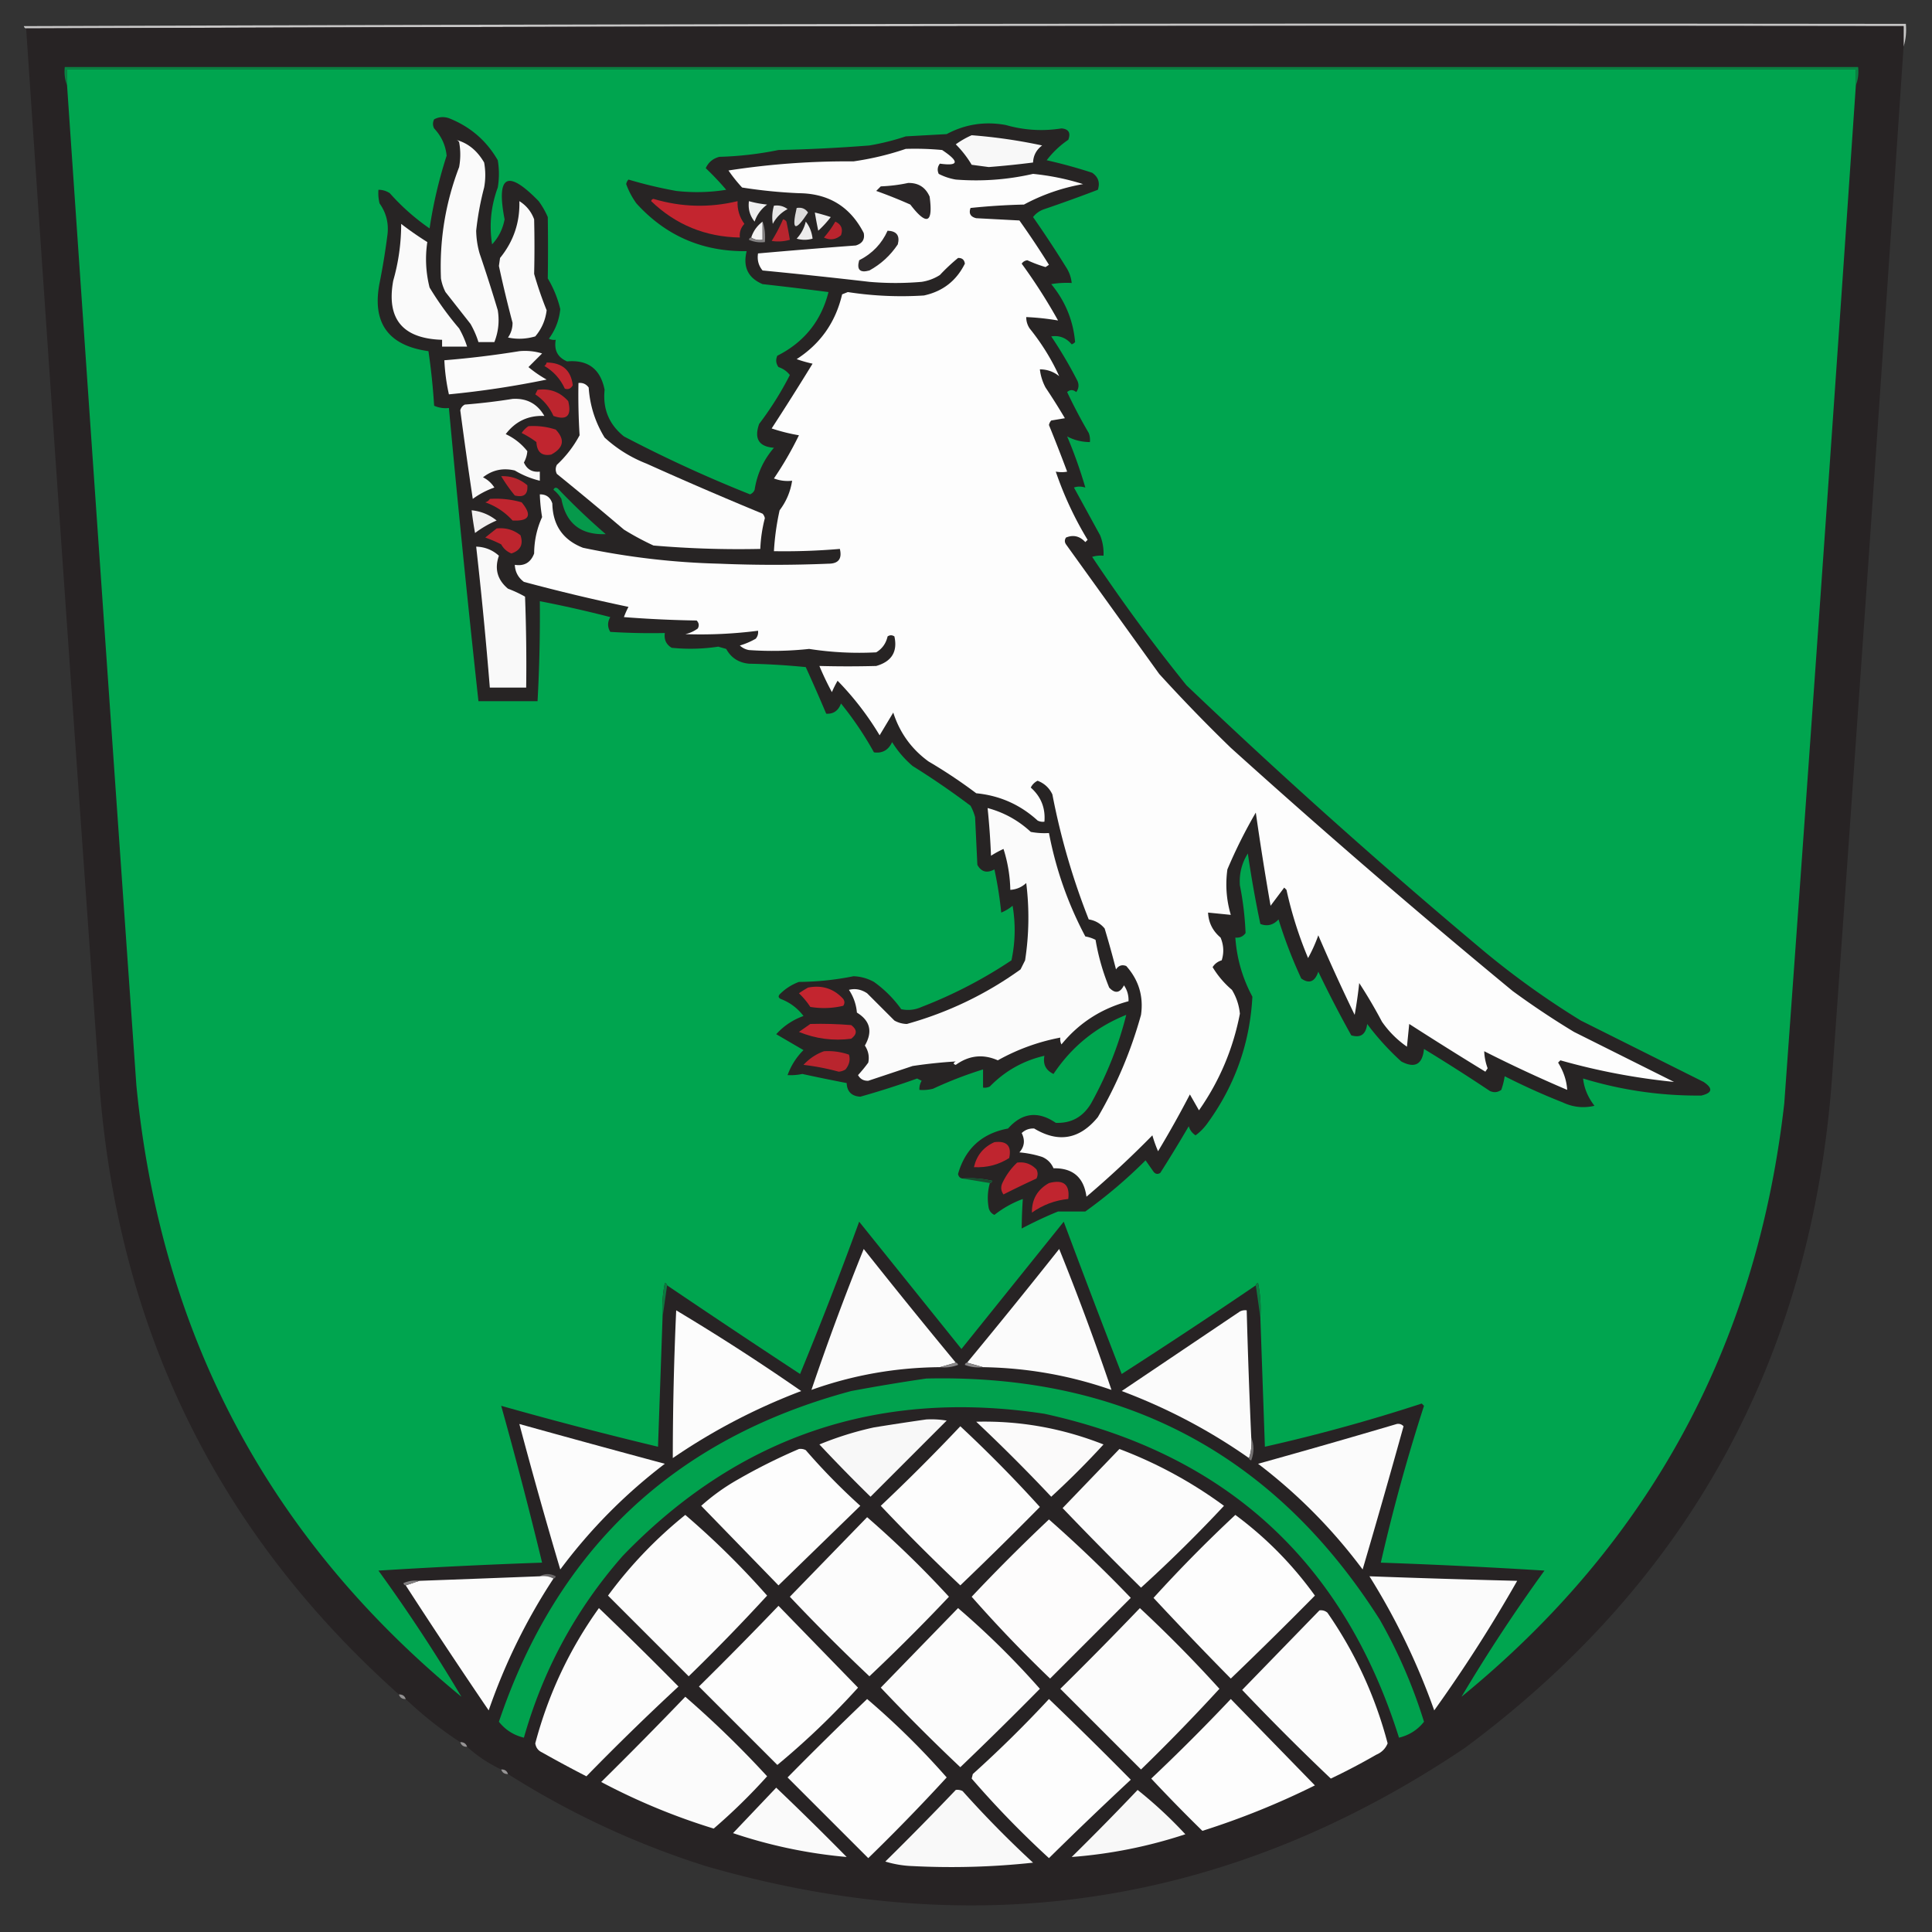 <svg xmlns="http://www.w3.org/2000/svg" width="850" height="850" style="shape-rendering:geometricPrecision;text-rendering:geometricPrecision;image-rendering:optimizeQuality;fill-rule:evenodd;clip-rule:evenodd"><rect width="100%" height="100%" fill="#333333" stroke="none"/><path style="opacity:1" fill="#c7c6c6" d="M837.5 20.5v-9c-275.501-.333-550.834 0-826 1-.543-.06-.876-.393-1-1 275.999-1 551.999-1.333 828-1 .313 3.542-.021 6.875-1 10z"/><path style="opacity:1" fill="#272324" d="M837.5 20.5a103840.317 103840.317 0 0 1-31.5 454c-9.209 123.327-63.043 221.493-161.5 294.5-103.069 69.288-214.402 86.621-334 52-30.866-9.77-59.866-23.27-87-40.5-.473-1.406-1.473-2.073-3-2a60.02 60.02 0 0 1-15-10c-.473-1.406-1.473-2.073-3-2a165.512 165.512 0 0 1-24-19c-.473-1.406-1.473-2.073-3-2C96.626 675.082 52.792 586.749 44 480.5a110322.734 110322.734 0 0 1-32.5-468c275.166-1 550.499-1.333 826-1v9z"/><path style="opacity:1" fill="#098343" d="M816.5 37.5v-7h-787v7c-.973-2.448-1.306-5.115-1-8h789c.306 2.885-.027 5.552-1 8z"/><path style="opacity:1" fill="#00a54f" d="M816.5 37.5a100991.111 100991.111 0 0 1-31.5 448c-12.108 106.576-59.441 193.576-142 261a728.627 728.627 0 0 1 36.5-55.5 2602.13 2602.13 0 0 0-72-3.5 809.145 809.145 0 0 1 19-69l-1-1a754.87 754.87 0 0 1-69 19l-2-57a57.15 57.15 0 0 0-1-15c-.607.124-.94.457-1 1a2699.543 2699.543 0 0 1-59 39 5293.872 5293.872 0 0 1-25.5-67l-45 56-45-56a1738.858 1738.858 0 0 1-26 67 5193.28 5193.28 0 0 1-58.5-39c-.06-.543-.393-.876-1-1a57.15 57.15 0 0 0-1 15l-2 57a1745.231 1745.231 0 0 1-69-18 2006.018 2006.018 0 0 1 18 69 2602.13 2602.13 0 0 0-72 3.5 728.627 728.627 0 0 1 36.5 55.5c-84.635-69.584-132.302-159.251-143-269a214056.657 214056.657 0 0 1-30.5-440v-7h787v7z"/><path style="opacity:1" fill="#272424" d="M435.5 520.5c.543-.06.876-.393 1-1a43.117 43.117 0 0 0-13-1c-1.086-.12-1.753-.787-2-2 3.185-11.183 10.519-17.85 22-20 6.191-6.982 13.191-7.815 21-2.5 6.759.274 11.926-2.56 15.5-8.5 6.97-12.557 12.136-25.557 15.5-39-13.352 5.351-24.019 14.018-32 26-3.394-1.609-4.727-4.276-4-8-9.295 2.149-17.295 6.649-24 13.5a4.934 4.934 0 0 1-3 .5v-8a175.748 175.748 0 0 0-22 8.5 18.453 18.453 0 0 1-6 .5 6.846 6.846 0 0 1 1-4l-2-1a374.206 374.206 0 0 1-25 8c-3.841-.239-5.841-2.239-6-6a807.169 807.169 0 0 1-19.5-4 24.477 24.477 0 0 1-6.5.5 29.62 29.62 0 0 1 7-11l-12-7c3.346-3.671 7.346-6.338 12-8-2.624-3.459-5.957-5.959-10-7.5-1.021-.502-1.188-1.168-.5-2 2.408-2.456 5.241-4.289 8.5-5.5 8.126-.06 16.126-.894 24-2.5 3.198.122 6.198.955 9 2.5a51.24 51.24 0 0 1 12 12c3.094.652 6.094.318 9-1a201.813 201.813 0 0 0 39.5-20.5c1.698-7.957 1.864-15.957.5-24a18.924 18.924 0 0 1-5 3 170.613 170.613 0 0 0-3-19c-3.28 1.783-5.78 1.117-7.5-2l-1-21a22.981 22.981 0 0 0-2-5 351.953 351.953 0 0 0-25.5-17.5 44.888 44.888 0 0 1-9-10.5c-1.664 3.536-4.331 5.036-8 4.5a148.843 148.843 0 0 0-14.5-21.5c-1.172 3.203-3.339 4.703-6.5 4.5a816.441 816.441 0 0 0-9-20.5 314.44 314.44 0 0 0-25-1.5c-4.531-.44-7.864-2.607-10-6.5l-3.5-1a81.65 81.65 0 0 1-20.5.5c-2.415-1.465-3.415-3.632-3-6.5-8.007.166-16.007 0-24-.5-1.28-2.132-1.28-4.298 0-6.5a512.426 512.426 0 0 0-31-7 686.752 686.752 0 0 1-1 44h-26a7607.933 7607.933 0 0 1-13-129c-2.292.256-4.459-.077-6.5-1a291.84 291.84 0 0 0-2.5-24c-17.73-2.467-24.897-12.467-21.5-30a300.647 300.647 0 0 0 3.5-21.5c.538-4.953-.628-9.453-3.5-13.5a18.452 18.452 0 0 1-.5-6c1.808-.009 3.475.491 5 1.5a97.132 97.132 0 0 0 17.5 15.5 200.089 200.089 0 0 1 7.5-32c-.448-4.567-2.281-8.567-5.5-12-.667-1.333-.667-2.667 0-4 2.064-1.091 4.231-1.258 6.5-.5 9.357 3.695 16.524 9.862 21.5 18.5.667 4 .667 8 0 12-3.001 8.153-3.834 16.487-2.5 25 2.875-3.084 4.709-6.751 5.5-11-3.753-19.472 1.247-22.138 15-8a36.168 36.168 0 0 1 4 7c.133 9.005.133 18.005 0 27a47.692 47.692 0 0 1 5.5 13.5c-.494 4.822-2.161 9.155-5 13a4.934 4.934 0 0 0 3 .5c-.803 4.579.863 7.746 5 9.5 9.196-.81 14.696 3.357 16.5 12.5-.861 8.43 1.973 15.263 8.5 20.5a585.23 585.23 0 0 0 55.5 25.5c.945-.405 1.612-1.072 2-2 1.082-6.996 3.915-13.163 8.5-18.5-6.631-.487-8.797-3.987-6.5-10.5a143.44 143.44 0 0 0 13.5-21.5c-1.286-1.649-2.953-2.815-5-3.5-1.131-1.574-1.298-3.241-.5-5 11.776-5.939 19.276-15.272 22.5-28a1571.87 1571.87 0 0 0-29-3.5c-6.392-2.722-8.725-7.555-7-14.5-19.381.267-35.548-6.733-48.5-21a34.615 34.615 0 0 1-4.5-8.5 3.944 3.944 0 0 1 1-2 192.765 192.765 0 0 0 21 5 81.228 81.228 0 0 0 22-.5c-2.84-3.34-5.84-6.506-9-9.5 1.161-2.593 3.161-4.26 6-5a150.32 150.32 0 0 0 26-3 702.175 702.175 0 0 0 40-2 107.169 107.169 0 0 0 16-4l18-1c8.121-4.347 16.788-5.68 26-4 8.075 2.31 16.242 2.81 24.5 1.5 3.164.267 4.164 1.933 3 5a40.58 40.58 0 0 0-9.5 9 222.048 222.048 0 0 1 20 5.5c2.707 1.864 3.541 4.364 2.5 7.5a674.54 674.54 0 0 1-23.5 8.5c-2.055.687-3.721 1.854-5 3.5a484.962 484.962 0 0 1 14.5 22c1.411 2.15 2.245 4.484 2.5 7a40.914 40.914 0 0 0-9 .5c6.171 7.494 9.671 15.994 10.5 25.5a3.647 3.647 0 0 1-1.5 1c-2.395-2.869-5.395-4.036-9-3.5a189.534 189.534 0 0 1 11.5 19.5c.798 1.759.631 3.426-.5 5-1.391-1.145-2.724-1.145-4 0a232.09 232.09 0 0 0 9.5 18 8.43 8.43 0 0 1 .5 4c-3.688-.046-7.021-.88-10-2.5a203.599 203.599 0 0 1 8 22.5c-1.831-.552-3.497-.552-5 0l11.5 21a21.341 21.341 0 0 1 1.5 9 12.93 12.93 0 0 0-5 .5 775.384 775.384 0 0 0 41.5 56.5A2728.479 2728.479 0 0 0 653.5 419a367.918 367.918 0 0 0 42 30l54 27c4.238 2.844 3.904 4.844-1 6-17.698.162-35.031-2.338-52-7.5.429 4.232 2.096 8.232 5 12-4.787 1.138-9.454.638-14-1.5a292.115 292.115 0 0 1-25.5-11.5 32.444 32.444 0 0 1-1.5 6c-1.574 1.131-3.241 1.298-5 .5a826.709 826.709 0 0 0-29-18.5c-.691 6.825-4.024 8.658-10 5.5a116.67 116.67 0 0 1-15-16.5c-.549 4.585-2.882 6.252-7 5a507.546 507.546 0 0 1-14.5-28c-1.512 4.459-4.012 5.459-7.5 3a204.919 204.919 0 0 1-10-26c-2.308 2.507-4.975 3.174-8 2a500.022 500.022 0 0 1-5.5-31c-2.69 4.246-3.857 8.913-3.5 14a135.638 135.638 0 0 1 2.5 21c-1.11 1.537-2.61 2.203-4.5 2 .633 9.196 3.133 17.863 7.5 26-1.099 20.628-7.765 39.295-20 56-1.46 1.966-3.127 3.632-5 5-1.477-.944-2.477-2.277-3-4a637.966 637.966 0 0 1-12.5 20.5c-1.135.749-2.135.583-3-.5l-3.5-5a211.936 211.936 0 0 1-26.5 22.5h-12a177.739 177.739 0 0 0-16 7.5c.043-4.393.209-8.726.5-13a46.077 46.077 0 0 0-12.5 7c-1.299-.59-2.132-1.59-2.5-3-.678-3.721-.511-7.388.5-11z"/><path style="opacity:1" fill="#f8f8f8" d="M427.5 59.5a231.586 231.586 0 0 1 31 4.5c-2.524 1.883-3.858 4.383-4 7.5a390.918 390.918 0 0 1-19.5 2l-7.5-1a45.584 45.584 0 0 0-7-9c2.265-1.627 4.599-2.96 7-4z"/><path style="opacity:1" fill="#fafafa" d="M200.5 61.5c5.207 1.303 9.373 4.636 12.5 10a30.485 30.485 0 0 1 0 11 128.107 128.107 0 0 0-3.5 19 38.51 38.51 0 0 0 1.5 10 694.986 694.986 0 0 1 8 25c.778 4.831.278 9.497-1.5 14h-7a41.002 41.002 0 0 0-3.5-8l-11-14a20.64 20.64 0 0 1-2-6c-.695-16.885 1.971-33.218 8-49a30.485 30.485 0 0 0 0-11c-.383-.556-.883-.89-1.5-1z"/><path style="opacity:1" fill="#fdfdfd" d="M398.5 65.5c5.344-.166 10.677 0 16 .5 7.707 5.154 7.374 7.154-1 6-1.054 1.388-1.22 2.888-.5 4.5a25.648 25.648 0 0 0 7.5 2.5c11.461.9 22.794.067 34-2.5 7.56.757 14.894 2.257 22 4.5a86.062 86.062 0 0 0-26 9c-7.912.183-15.746.683-23.5 1.5-.865 2.388-.032 3.888 2.5 4.5l19 1a383.878 383.878 0 0 1 13 19.5l-1.5 1a57.56 57.56 0 0 1-8-3c-1.059.13-1.892.63-2.5 1.5a243.609 243.609 0 0 1 16 25 111.927 111.927 0 0 0-14-1.5c-.009 1.808.491 3.475 1.5 5 5.304 6.586 9.638 13.586 13 21-2.492-1.997-5.325-2.997-8.5-3a22.394 22.394 0 0 0 2.5 8 281.828 281.828 0 0 1 8.5 13.5l-6 1a3.943 3.943 0 0 0-1 2 763.929 763.929 0 0 1 8 20.5c-1.387.307-3.054.307-5 0a153.266 153.266 0 0 0 14 30l-1 1c-2.464-2.659-5.297-3.326-8.5-2-.667 1-.667 2 0 3l41 57a723.157 723.157 0 0 0 31.5 32.5 3715.231 3715.231 0 0 0 124 107 368.07 368.07 0 0 0 27 18l44 22a287.524 287.524 0 0 1-50-9.5l-1 1c2.415 3.91 3.749 7.91 4 12a604.722 604.722 0 0 1-36.5-17c.078 2.495.578 4.995 1.5 7.5l-1 1.5a1727.88 1727.88 0 0 1-33.5-21l-1 10c-4.333-3-8-6.667-11-11a215.783 215.783 0 0 0-10-17c-.503 4.69-1.17 9.357-2 14a832.45 832.45 0 0 1-16-35 67.45 67.45 0 0 1-4.5 10 174.623 174.623 0 0 1-9.5-30l-1-1-6 8a1314.083 1314.083 0 0 1-6.5-41 218.726 218.726 0 0 0-12.5 25c-.934 6.823-.434 13.49 1.5 20l-10-1c.203 4.4 2.037 8.067 5.5 11 1.392 3.322 1.559 6.655.5 10-1.73.526-3.064 1.526-4 3a40.482 40.482 0 0 0 8.5 10 24.52 24.52 0 0 1 3.5 10.5c-2.993 15.49-8.993 29.657-18 42.5l-4-7a457.47 457.47 0 0 1-14 25 56.268 56.268 0 0 1-2.5-7 437.151 437.151 0 0 1-29 27c-1.16-8.497-5.994-12.664-14.5-12.5-1-2.333-2.667-4-5-5a45.984 45.984 0 0 0-10-2c2.229-2.553 2.562-5.386 1-8.5 1.521-1.437 3.355-2.104 5.5-2 10.686 6.424 20.019 4.757 28-5 8.269-14.128 14.602-29.128 19-45 1.165-8.171-1.001-15.337-6.5-21.5-1.867-.711-3.367-.211-4.5 1.5a438.035 438.035 0 0 0-5-18c-1.836-2.208-4.169-3.542-7-4a307.901 307.901 0 0 1-16-55c-1.364-2.863-3.53-4.863-6.5-6a6.547 6.547 0 0 0-3 3c4.5 3.999 6.5 8.999 6 15a4.934 4.934 0 0 1-3-.5c-7.64-6.985-16.64-10.985-27-12a222.537 222.537 0 0 0-21-14c-7.481-5.447-12.647-12.613-15.5-21.5l-6 10a129.773 129.773 0 0 0-18.5-24 48.165 48.165 0 0 0-2.5 5 125.693 125.693 0 0 1-5.5-11.5c8.324.221 16.657.221 25 0 6.802-1.956 9.469-6.289 8-13-1-.667-2-.667-3 0-.699 3.08-2.366 5.414-5 7-9.876.52-19.709.02-29.5-1.5a149.812 149.812 0 0 1-26.5.5c-1.544-.29-2.877-.956-4-2a32.5 32.5 0 0 0 7-3c.837-1.011 1.17-2.178 1-3.5a198.136 198.136 0 0 1-32 1.5 14.444 14.444 0 0 0 5.5-2.5c.684-1.284.517-2.451-.5-3.5a514.75 514.75 0 0 1-32-1.5 37.138 37.138 0 0 1 2-4.5 845.246 845.246 0 0 1-46-11c-2.524-1.883-3.858-4.383-4-7.5 4.183.654 7.016-1.012 8.5-5 .047-5.67 1.213-11.004 3.5-16a76.58 76.58 0 0 1-1-10c2.792-.048 4.625 1.285 5.5 4 .197 9.583 4.697 16.083 13.5 19.5a331.043 331.043 0 0 0 60 7c16 .667 32 .667 48 0 4.382-.003 6.049-2.169 5-6.5a285.394 285.394 0 0 1-29 1 111.178 111.178 0 0 1 2.5-18c2.937-3.874 4.771-8.207 5.5-13a16.873 16.873 0 0 1-8-1 151.733 151.733 0 0 0 11-19 79.114 79.114 0 0 1-12-3 1258.015 1258.015 0 0 0 18-28.5 54.628 54.628 0 0 1-7-2c10.464-6.737 17.131-16.237 20-28.5l2.5-1a154.688 154.688 0 0 0 33.5 1.5c8.275-1.798 14.275-6.464 18-14-.234-1.732-1.234-2.566-3-2.5a83.912 83.912 0 0 0-8 7.5 20.51 20.51 0 0 1-8 3c-7.667.667-15.333.667-23 0a2527.473 2527.473 0 0 0-47-5c-1.778-2.135-2.445-4.635-2-7.5a3073.956 3073.956 0 0 1 43-3.5c2.894-.869 4.061-2.702 3.5-5.5-5.92-11.548-15.42-17.382-28.5-17.5a221.47 221.47 0 0 1-25-2.5 64.552 64.552 0 0 1-6-7.5 341.925 341.925 0 0 1 55-4c7.972-1.15 15.639-2.983 23-5.5z"/><path style="opacity:1" fill="#2a2627" d="M399.5 80.5c4.521-.108 7.688 1.892 9.5 6 1.59 11.788-1.244 12.955-8.5 3.5a211.209 211.209 0 0 0-15-6l2-2c4.188-.176 8.188-.676 12-1.5z"/><path style="opacity:1" fill="#c3252f" d="M286.5 88.5c.06-.543.393-.876 1-1 12.238 3.658 24.571 3.99 37 1-.168 3.669.832 7.002 3 10-1.586 1.673-2.253 3.673-2 6-15.177-.275-28.177-5.608-39-16z"/><path style="opacity:1" fill="#f0efef" d="M329.5 88.5a46.127 46.127 0 0 0 8 1.5c-2.635 1.96-4.469 4.46-5.5 7.5-2.105-2.607-2.938-5.607-2.5-9z"/><path style="opacity:1" fill="#fafafa" d="M228.5 88.5c3.059 1.897 5.226 4.564 6.5 8 .189 8.008.189 16.008 0 24a161.61 161.61 0 0 0 5.5 16c-.514 4.343-2.181 8.177-5 11.5-4.02 1.177-8.02 1.344-12 .5 1.351-1.954 2.018-4.121 2-6.5a530.286 530.286 0 0 1-6-25l.5-3.5c5.932-7.296 8.765-15.629 8.5-25z"/><path style="opacity:1" fill="#e8e7e7" d="M340.5 90.5c2.25-.319 4.25.181 6 1.5-2.833 1.5-5 3.667-6.5 6.5a18.163 18.163 0 0 1 .5-8z"/><path style="opacity:1" fill="#dcdbdb" d="M350.5 91.5c2.165-.384 3.832.283 5 2-5.661 8.614-7.327 7.947-5-2z"/><path style="opacity:1" fill="#f0f0f0" d="M358.5 93.5a87.2 87.2 0 0 1 7 2 46.62 46.62 0 0 1-5.5 6 168.19 168.19 0 0 1-1.5-8z"/><path style="opacity:1" fill="#b8252e" d="M344.5 96.5c.617.11 1.117.444 1.5 1a168.167 168.167 0 0 1 1.5 8c-2.641.763-5.308.93-8 .5a70.847 70.847 0 0 0 5-9.5z"/><path style="opacity:1" fill="#f3f3f3" d="M335.5 97.5v8c-1.915.284-3.581-.049-5-1 .933-2.87 2.6-5.204 5-7z"/><path style="opacity:1" fill="#edecec" d="M354.5 97.5c1.654 2.06 2.654 4.56 3 7.5a12.494 12.494 0 0 1-7 0c1.994-2.158 3.328-4.658 4-7.5z"/><path style="opacity:1" fill="#ba242e" d="M367.5 97.5c2.639 1.206 3.472 3.206 2.5 6-2.312 1.964-4.812 2.297-7.5 1a42.248 42.248 0 0 0 5-7z"/><path style="opacity:1" fill="#fafafa" d="M176.5 98.5a143.397 143.397 0 0 0 11.5 8c-.998 6.7-.665 13.366 1 20a136.284 136.284 0 0 0 13 18 41.002 41.002 0 0 1 3.5 8h-11v-3c-17.382-.529-24.548-9.195-21.5-26a90.555 90.555 0 0 0 3.5-25z"/><path style="opacity:1" fill="#848283" d="M335.5 97.5c.977 2.787 1.31 5.787 1 9a13.116 13.116 0 0 1-7-1c.124-.607.457-.94 1-1 1.419.951 3.085 1.284 5 1v-8z"/><path style="opacity:1" fill="#2e2a2b" d="M390.5 101.5c3.987.152 5.487 2.152 4.5 6-3.23 4.863-7.396 8.696-12.5 11.5-4.167 1.167-5.667-.333-4.5-4.5 5.743-2.908 9.909-7.241 12.5-13z"/><path style="opacity:1" fill="#fbfbfb" d="M228.5 154.5c3.398-.32 6.732.013 10 1l-6 6a52.108 52.108 0 0 0 8 5.5 404.902 404.902 0 0 1-43 6.5 86.53 86.53 0 0 1-2-15 414.654 414.654 0 0 0 33-4z"/><path style="opacity:1" fill="#c0252f" d="M240.5 159.5c6.871.046 10.704 3.38 11.5 10-.837 1.507-2.004 2.007-3.5 1.5-1.947-4.28-4.947-7.613-9-10 .556-.383.889-.883 1-1.5z"/><path style="opacity:1" fill="#fcfcfc" d="M254.5 168.5c1.89-.203 3.39.463 4.5 2 .526 7.912 2.86 15.245 7 22 5.411 4.96 11.578 8.794 18.5 11.5a1720.23 1720.23 0 0 0 51 22 3.943 3.943 0 0 1 1 2 63.088 63.088 0 0 0-2 13.5c-15.7.341-31.366-.159-47-1.5a122.324 122.324 0 0 1-13-7 1622.82 1622.82 0 0 0-29.5-24.5c-.667-1.333-.667-2.667 0-4a49.768 49.768 0 0 0 10-13 284.386 284.386 0 0 1-.5-23z"/><path style="opacity:1" fill="#bd252e" d="M236.5 171.5c5.4-.715 9.9.952 13.5 5 1.584 6.42-.583 8.587-6.5 6.5-1.729-3.901-4.396-7.067-8-9.5.363-.683.696-1.35 1-2z"/><path style="opacity:1" fill="#f9f9f9" d="M225.5 175.5c6.241-.38 10.907 2.12 14 7.5-7.07-.298-12.737 2.368-17 8 3.741 1.738 6.908 4.238 9.5 7.5-.112 1.678-.612 3.345-1.5 5 1.349 3.009 3.683 4.343 7 4v4a39.238 39.238 0 0 1-11-4.5c-5.194-1.242-9.86-.242-14 3a12.375 12.375 0 0 1 5 4.5 35.785 35.785 0 0 0-9.5 5 2316.179 2316.179 0 0 1-5.5-39c.318-1.147.984-1.981 2-2.5 7.18-.573 14.18-1.406 21-2.5z"/><path style="opacity:1" fill="#c0252f" d="M232.5 187.5a31.818 31.818 0 0 1 12 1.5c4.158 4.391 3.492 8.058-2 11-4.095.751-6.262-1.082-6.5-5.5a40.04 40.04 0 0 0-6.5-4c.84-1.235 1.84-2.235 3-3z"/><path style="opacity:1" fill="#b8252e" d="M220.5 209.5c4.375-.153 8.208 1.18 11.5 4 .339 3.987-1.494 5.487-5.5 4.5a69.68 69.68 0 0 1-6-8.5z"/><path style="opacity:1" fill="#c0252f" d="M215.5 219.5a40.842 40.842 0 0 1 14 1.5c4.739 5.714 3.405 8.381-4 8-3.312-3.659-7.312-6.326-12-8 .916-.278 1.582-.778 2-1.5z"/><path style="opacity:1" fill="#06994b" d="M243.5 215.5c.397-1.025 1.063-1.192 2-.5a296.34 296.34 0 0 0 21 20c-11.039.411-17.539-4.755-19.5-15.5-.949-1.593-2.115-2.926-3.5-4z"/><path style="opacity:1" fill="#f1f0f0" d="M207.5 224.5c4.107.425 7.774 1.925 11 4.5a44.742 44.742 0 0 0-9.5 5.5c-.61-3.327-1.11-6.661-1.5-10z"/><path style="opacity:1" fill="#bd252e" d="M218.5 232.5c3.959-.429 7.459.571 10.5 3 1.327 4.004-.006 6.671-4 8-1.96-.792-3.46-2.125-4.5-4a59.503 59.503 0 0 0-7-3 455.669 455.669 0 0 1 5-4z"/><path style="opacity:1" fill="#f9f9f9" d="M209.5 240.5c3.859.126 7.192 1.459 10 4-2.01 5.771-.677 10.604 4 14.5a53.217 53.217 0 0 1 7.5 3.5c.5 13.329.667 26.663.5 40h-16a1945.297 1945.297 0 0 0-6-62z"/><path style="opacity:1" fill="#fbfbfb" d="M434.5 355.5c7.201 1.934 13.534 5.434 19 10.5 2.646.497 5.313.664 8 .5 3.06 16.016 8.393 31.183 16 45.5 1.601.273 3.101.773 4.5 1.5a98.533 98.533 0 0 0 6 21c2.574 2.759 4.74 2.426 6.5-1 1.444 2.108 2.11 4.441 2 7-11.931 3.207-21.764 9.541-29.5 19a4.934 4.934 0 0 1-.5-3 90.856 90.856 0 0 0-27.5 10c-6.481-2.862-12.648-2.195-18.5 2-1.196-.346-1.196-.846 0-1.5a212.092 212.092 0 0 0-19 2l-19.5 6.5c-2.034.068-3.534-.766-4.5-2.5a63.862 63.862 0 0 0 4.5-5.5c.543-2.67.043-5.17-1.5-7.5 3.519-6.091 2.352-10.924-3.5-14.5a21.073 21.073 0 0 0-3.5-10c2.742-.718 5.409-.218 8 1.5l12 12a11.532 11.532 0 0 0 5.5 1.5c18.105-5.053 34.771-13.053 50-24l2-4a122.832 122.832 0 0 0 .5-34c-1.987 1.827-4.321 2.827-7 3a63.631 63.631 0 0 0-3-18 43.725 43.725 0 0 0-5.5 3 331.674 331.674 0 0 0-1.5-21z"/><path style="opacity:1" fill="#c3252f" d="M355.5 434.5c6.201-1.215 11.368.452 15.5 5 .667 1 .667 2 0 3-4.748 1.135-9.581 1.302-14.5.5a33.816 33.816 0 0 0-5-6 51.22 51.22 0 0 1 4-2.5z"/><path style="opacity:1" fill="#c0252f" d="M356.5 450.5c6.009-.166 12.009.001 18 .5 2.667 2 2.667 4 0 6-7.922 1.034-15.589.034-23-3 1.733-1.189 3.4-2.356 5-3.5z"/><path style="opacity:1" fill="#b9252e" d="M362.5 462.5c3.773-.237 7.44.263 11 1.5.675 2.242.175 4.409-1.5 6.5a6.293 6.293 0 0 1-3 1 104.054 104.054 0 0 0-15.5-3c2.584-2.78 5.584-4.78 9-6z"/><path style="opacity:1" fill="#bf252f" d="M437.5 502.5c5.5-.669 7.667 1.665 6.5 7-4.686 2.964-9.853 4.297-15.5 4 1.169-5.169 4.169-8.835 9-11z"/><path style="opacity:1" fill="#c0252f" d="M447.5 511.5c3.362-.43 6.195.57 8.5 3 .667 1.333.667 2.667 0 4a429.154 429.154 0 0 0-14.5 7c-1.131-1.574-1.298-3.241-.5-5 1.611-3.438 3.777-6.438 6.5-9z"/><path style="opacity:1" fill="#194c30" d="M423.5 518.5a43.117 43.117 0 0 1 13 1c-.124.607-.457.94-1 1l-12-2z"/><path style="opacity:1" fill="#c0252f" d="M461.5 520.5c6.438-1.716 9.272.617 8.5 7-5.823.573-11.156 2.573-16 6-.096-5.807 2.404-10.14 7.5-13z"/><path style="opacity:1" fill="#fbfbfb" d="m420.5 599.5-7 2c-19.444.157-38.278 3.49-56.5 10a1165.807 1165.807 0 0 1 23-62 3076.135 3076.135 0 0 0 40.5 50zM432.5 601.5l-7-2a3076.135 3076.135 0 0 0 40.5-50 1152.21 1152.21 0 0 1 23 62c-18.263-6.36-37.096-9.694-56.5-10z"/><path style="opacity:1" fill="#0d7940" d="m293.5 565.5-2 14a57.15 57.15 0 0 1 1-15c.607.124.94.457 1 1z"/><path style="opacity:1" fill="#0d7a40" d="M552.5 565.5c.06-.543.393-.876 1-1a57.15 57.15 0 0 1 1 15l-2-14z"/><path style="opacity:1" fill="#fbfbfb" d="M550.5 632.5c.31 3.213-.023 6.213-1 9-17.343-12.174-36.01-22.007-56-29.5l52-35a4.934 4.934 0 0 1 3-.5c.5 18.673 1.167 37.34 2 56z"/><path style="opacity:1" fill="#fcfcfc" d="M297.5 576.5a964.776 964.776 0 0 1 55 35.5c-20.078 7.621-38.911 17.454-56.5 29.5.01-21.672.51-43.339 1.5-65z"/><path style="opacity:1" fill="#898788" d="M420.5 599.5c.543.06.876.393 1 1a16.873 16.873 0 0 1-8 1l7-2zM425.5 599.5l7 2a16.873 16.873 0 0 1-8-1c.124-.607.457-.94 1-1z"/><path style="opacity:1" fill="#01a24e" d="M407.5 606.5c86.823-2.015 153.323 33.318 199.5 106a224.586 224.586 0 0 1 19.5 45c-2.849 3.592-6.515 5.926-11 7-24.391-77.552-76.391-125.052-156-142.5-72.771-11.077-134.604 9.756-185.5 62.5-20.498 23.324-34.998 49.991-43.5 80-4.485-1.074-8.151-3.408-11-7 25.693-76.178 77.36-124.678 155-145.5a851.914 851.914 0 0 1 33-5.5z"/><path style="opacity:1" fill="#f8f8f8" d="M407.5 624.5a40.914 40.914 0 0 1 9 .5L383 658.5a731.112 731.112 0 0 1-22.5-23 143.42 143.42 0 0 1 24-7.5 1206.235 1206.235 0 0 1 23-3.5z"/><path style="opacity:1" fill="#fbfafa" d="M429.5 625.5c19.175-.493 37.841 2.84 56 10-7.333 8-15 15.667-23 23a770.987 770.987 0 0 0-33-33z"/><path style="opacity:1" fill="#fcfcfc" d="M228.5 626.5a7326.286 7326.286 0 0 0 64 17.5c-17.519 13.353-32.853 28.853-46 46.5a2288.391 2288.391 0 0 1-18-64z"/><path style="opacity:1" fill="#fbfbfb" d="M614.5 626.5c1.175-.219 2.175.114 3 1a4358.986 4358.986 0 0 1-18 63c-13.147-17.647-28.481-33.147-46-46.5a3929.388 3929.388 0 0 0 61-17.5z"/><path style="opacity:1" fill="#fdfdfd" d="M422.5 627.5a586.005 586.005 0 0 1 35 35.5 1716.123 1716.123 0 0 1-35 34.5 865.95 865.95 0 0 1-35-35 865.95 865.95 0 0 0 35-35zM351.5 637.5a4.934 4.934 0 0 1 3 .5 277.433 277.433 0 0 0 24 24.5 468807.908 468807.908 0 0 0-36 35c-11.306-11.64-22.639-23.307-34-35a92.156 92.156 0 0 1 16-11.5 254.984 254.984 0 0 1 27-13.5z"/><path style="opacity:1" fill="#fcfcfc" d="M492.5 637.5a192.174 192.174 0 0 1 46 25 619.944 619.944 0 0 1-36.5 36 1706.07 1706.07 0 0 1-34.5-35c8.355-8.687 16.688-17.354 25-26z"/><path style="opacity:1" fill="#757273" d="M550.5 632.5c1.306 3.187 1.306 6.52 0 10-.607-.124-.94-.457-1-1 .977-2.787 1.31-5.787 1-9z"/><path style="opacity:1" fill="#fcfcfc" d="M301.5 666.5a361.854 361.854 0 0 1 36 35.5 863.366 863.366 0 0 1-34.5 35.5L267.5 702a190.718 190.718 0 0 1 34-35.5z"/><path style="opacity:1" fill="#fdfdfd" d="M543.5 666.5c13.499 9.999 25.166 21.832 35 35.5a1908.14 1908.14 0 0 1-37 36.5 1708.013 1708.013 0 0 1-34-35.5 620.251 620.251 0 0 1 36-36.5z"/><path style="opacity:1" fill="#fcfcfc" d="M381.5 667.5a444.635 444.635 0 0 1 36 35 865.95 865.95 0 0 1-35 35 865.95 865.95 0 0 1-35-35c11.355-11.687 22.688-23.354 34-35z"/><path style="opacity:1" fill="#fdfcfc" d="M461.5 668.5a581.904 581.904 0 0 1 36 34.5L462 738.5a584.102 584.102 0 0 1-34.5-36 817.18 817.18 0 0 1 34-34z"/><path style="opacity:1" fill="#6b6869" d="M237.5 693.5c2.193-1.297 4.527-1.297 7 0-.124.607-.457.94-1 1-1.765-.961-3.765-1.295-6-1z"/><path style="opacity:1" fill="#fcfcfc" d="M237.5 693.5c2.235-.295 4.235.039 6 1-11.871 18.076-21.371 37.409-28.5 58a2902.353 2902.353 0 0 1-36.5-55l6-2c17.668-.643 35.335-1.31 53-2z"/><path style="opacity:1" fill="#fbfbfb" d="M602.5 693.5c21.662.791 43.329 1.458 65 2a645.31 645.31 0 0 1-36.5 57c-7.396-20.789-16.896-40.456-28.5-59z"/><path style="opacity:1" fill="#828081" d="m184.5 695.5-6 2c-.543-.06-.876-.393-1-1a13.116 13.116 0 0 1 7-1z"/><path style="opacity:1" fill="#fcfcfc" d="M263.5 707.5a1704.523 1704.523 0 0 1 35 34.5 1129.184 1129.184 0 0 0-40.5 39.5 545.974 545.974 0 0 1-19.5-10.5c-1.715-.777-2.715-2.11-3-4 5.73-21.622 15.063-41.455 28-59.5z"/><path style="opacity:1" fill="#fdfdfd" d="M342.5 706.5c11.618 11.953 23.285 23.953 35 36a341.207 341.207 0 0 1-35.5 34L307.5 742a1753.958 1753.958 0 0 0 35-35.5z"/><path style="opacity:1" fill="#fcfcfc" d="M421.5 707.5a361.6 361.6 0 0 1 36 35.5 1706.07 1706.07 0 0 1-35 34.5 865.95 865.95 0 0 1-35-35c11.355-11.687 22.688-23.354 34-35zM501.5 707.5a586.005 586.005 0 0 1 35 35.5 863.366 863.366 0 0 1-34.5 35.5L466.5 743a1753.958 1753.958 0 0 0 35-35.5zM580.5 708.5c1.322-.17 2.489.163 3.5 1 12.2 17.57 21.034 36.737 26.5 57.5-.939 2.32-2.605 3.987-5 5a284.543 284.543 0 0 1-20 10.5 1076.763 1076.763 0 0 1-39-39c11.355-11.687 22.688-23.354 34-35z"/><path style="opacity:1" fill="#929091" d="M175.5 745.5c1.527-.073 2.527.594 3 2-1.527.073-2.527-.594-3-2z"/><path style="opacity:1" fill="#fbfbfb" d="M301.5 746.5a444.635 444.635 0 0 1 36 35 254.976 254.976 0 0 1-23.5 23 282.746 282.746 0 0 1-49.5-20.5 1955.86 1955.86 0 0 0 37-37.5z"/><path style="opacity:1" fill="#fdfdfd" d="M381.5 747.5a341.711 341.711 0 0 1 35 34.5 863.366 863.366 0 0 1-34.5 35.5L346.5 782a1700.012 1700.012 0 0 1 35-34.5zM461.5 747.5a1801.423 1801.423 0 0 1 36 35.5 1751.673 1751.673 0 0 0-36 34.5 420.38 420.38 0 0 1-34-35l.5-2a521.782 521.782 0 0 0 33.5-33zM541.5 747.5a290827.61 290827.61 0 0 0 37 38 345.223 345.223 0 0 1-49.5 20 733.26 733.26 0 0 1-22.5-23 865.95 865.95 0 0 0 35-35z"/><path style="opacity:1" fill="#969495" d="M202.5 766.5c1.527-.073 2.527.594 3 2-1.527.073-2.527-.594-3-2z"/><path style="opacity:1" fill="#979596" d="M220.5 778.5c1.527-.073 2.527.594 3 2-1.527.073-2.527-.594-3-2z"/><path style="opacity:1" fill="#fafafa" d="M341.5 786.5a1334.483 1334.483 0 0 1 31 30.5 216.532 216.532 0 0 1-50-10.5c6.355-6.687 12.688-13.354 19-20z"/><path style="opacity:1" fill="#f9f9f9" d="M420.5 787.5a4.934 4.934 0 0 1 3 .5 460.323 460.323 0 0 0 31 31.5 334.548 334.548 0 0 1-53 1.5 46.225 46.225 0 0 1-12-2 1376.221 1376.221 0 0 0 31-31.5z"/><path style="opacity:1" fill="#f8f8f8" d="M500.5 787.5a191.515 191.515 0 0 1 21 19.5 209.711 209.711 0 0 1-50 10 1205.56 1205.56 0 0 0 29-29.5z"/></svg>